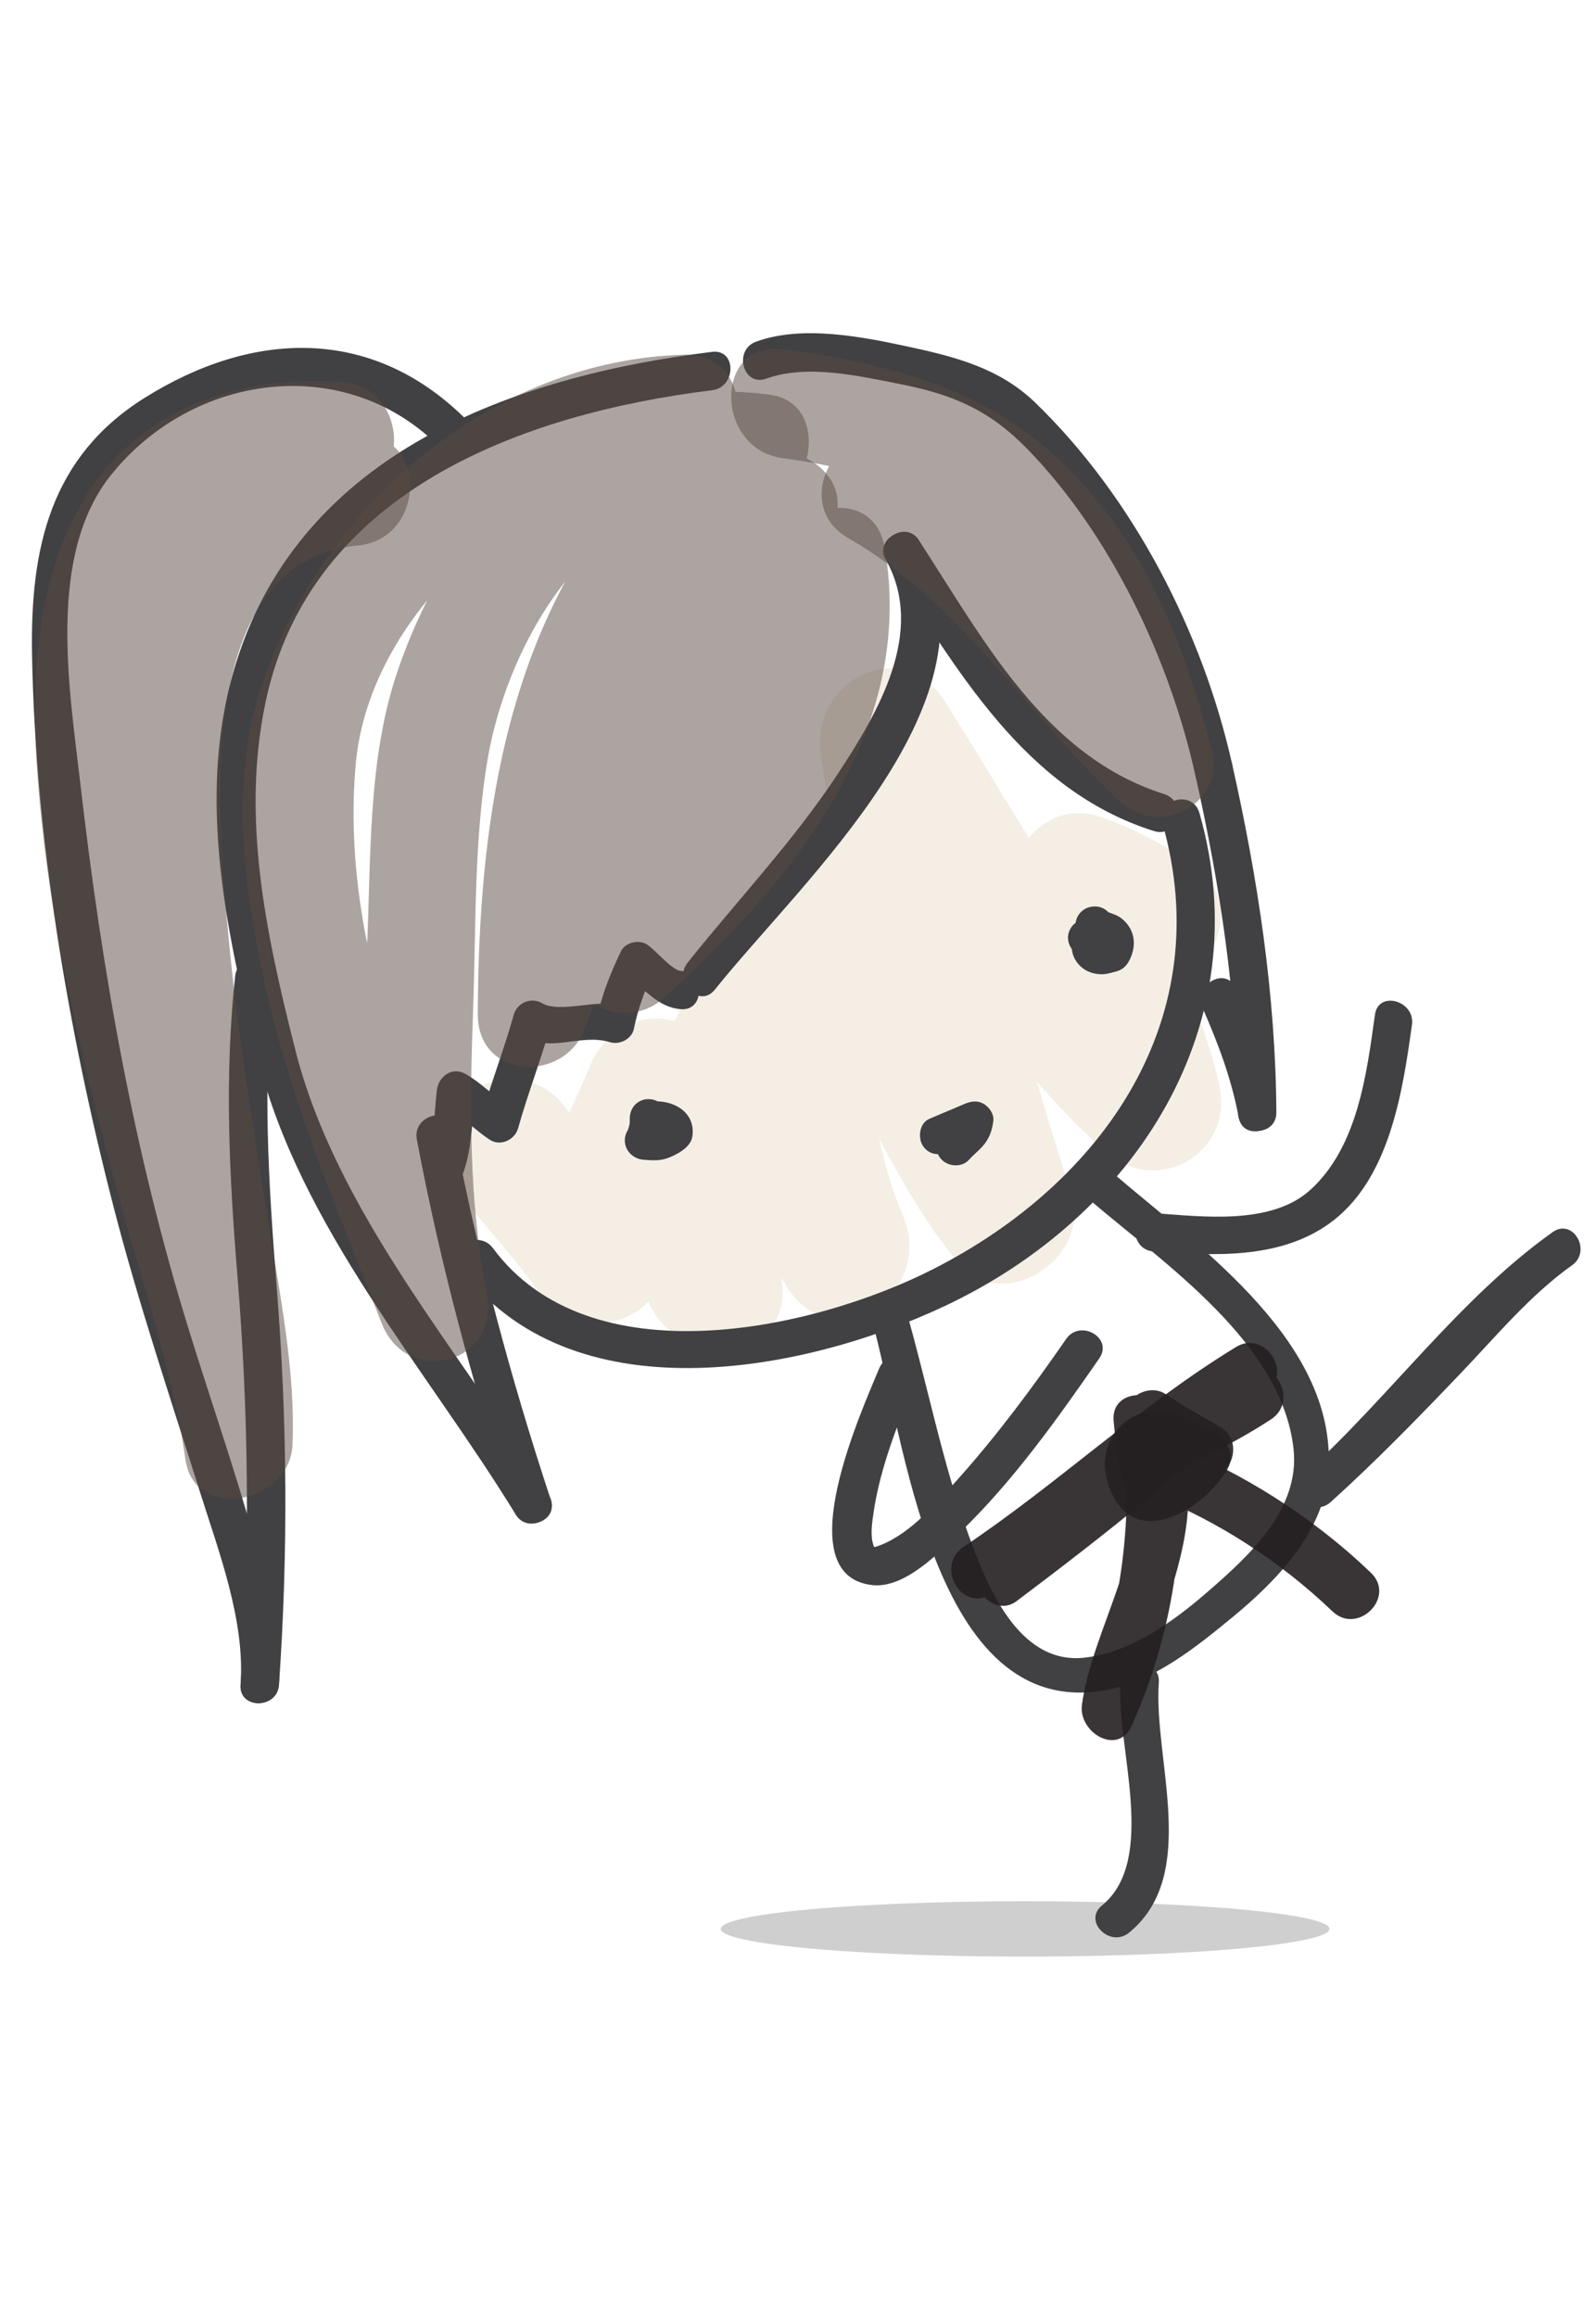 <?xml version="1.0" encoding="utf-8"?>
<!-- Generator: Adobe Illustrator 16.0.0, SVG Export Plug-In . SVG Version: 6.00 Build 0)  -->
<!DOCTYPE svg PUBLIC "-//W3C//DTD SVG 1.1//EN" "http://www.w3.org/Graphics/SVG/1.1/DTD/svg11.dtd">
<svg version="1.1" id="Layer_1" xmlns="http://www.w3.org/2000/svg" xmlns:xlink="http://www.w3.org/1999/xlink" x="0px" y="0px"
	 width="155px" height="225px" viewBox="72.5 37.5 155 225" enable-background="new 72.5 37.5 155 225" xml:space="preserve">
<ellipse opacity="0.25" fill="#414042" cx="172.058" cy="224.812" rx="29.558" ry="2.688"/>
<g>
	<g opacity="0.5">
		<g>
			<path fill="#E9DDCB" d="M116.187,152.007c2.589,3.841,5.939,7.063,8.543,10.862c3.612,5.266,12.291,3.562,12.33-3.34
				c0.032-5.547,3.425-9.896,5.456-14.904c-4.253,0-8.507,0-12.761,0c2.167,5.605,4.677,11.427,5.459,17.434
				c4.333-0.586,8.665-1.173,12.997-1.759c-2.532-6.851-0.072-14.431,2.977-20.739c-3.809,0-7.618,0-11.427,0
				c4.154,7.068,4.823,15.546,9.01,22.673c4.445,7.565,14.681,0.942,11.426-6.68c-3.49-8.178-4.453-19.499-1.809-28.009
				c-3.686,0.974-7.371,1.947-11.059,2.92c7.367,8.976,10.773,20.591,18.188,29.627c4.278,5.218,12.938-0.372,11.059-6.438
				c-4.729-15.264-9.273-30.553-11.602-46.398c-4.031,1.699-8.062,3.399-12.094,5.098c8.135,12.878,15.453,26.72,26.979,36.979
				c5.002,4.452,12.508,0.148,11.059-6.438c-1.634-7.432-5.538-14.081-7.173-21.512c-2.714,2.713-5.427,5.426-8.14,8.139
				c2.012,0.63,3.791,1.844,5.59,2.918c7.349,4.382,14-7.061,6.681-11.427c-2.813-1.678-5.612-3.268-8.752-4.252
				c-5.056-1.585-9.175,3.431-8.14,8.139c1.635,7.431,5.539,14.08,7.174,21.511c3.686-2.146,7.371-4.292,11.059-6.438
				c-10.701-9.526-17.354-22.342-24.908-34.3c-4.252-6.729-13.146-2.068-12.094,5.098c2.328,15.845,6.874,31.134,11.602,46.398
				c3.687-2.146,7.373-4.292,11.06-6.438c-7.365-8.979-10.771-20.59-18.187-29.626c-3.326-4.05-9.708-1.431-11.06,2.92
				c-3.765,12.111-1.756,26.73,3.142,38.205c3.809-2.227,7.619-4.453,11.427-6.68c-4.153-7.068-4.822-15.546-9.01-22.672
				c-2.367-4.025-9.211-4.584-11.427,0c-4.517,9.347-8.081,20.732-4.311,30.936c2.397,6.484,14.023,6.127,12.997-1.76
				c-0.957-7.354-3.268-14.059-5.932-20.951c-2.456-6.354-10.252-6.188-12.761,0c-2.62,6.462-5.887,11.106-5.929,18.421
				c4.11-1.112,8.22-2.227,12.33-3.34c-2.616-3.812-5.961-7.031-8.543-10.861C122.871,138.294,111.401,144.909,116.187,152.007
				L116.187,152.007z"/>
		</g>
	</g>
	<g>
		<g>
			<g>
				<path fill="#414042" d="M185.391,117.432c5.403,18.935-5.695,34.868-22.238,43.296c-11.78,6-33.404,10.666-42.776-2.018
					c-1.411-1.909-4.646-0.055-3.217,1.881c10.68,14.452,33.076,10.312,47.016,3.771c18.574-8.715,30.69-27.313,24.808-47.922
					C188.322,114.135,184.729,115.117,185.391,117.432L185.391,117.432z"/>
			</g>
		</g>
		<g>
			<g>
				<path fill="#414042" d="M181.316,200.896c-0.438,6.136,3.672,17.172-1.801,21.646c-1.861,1.521,0.791,4.143,2.635,2.635
					c6.884-5.63,2.354-16.798,2.892-24.281C185.214,198.499,181.486,198.516,181.316,200.896L181.316,200.896z"/>
			</g>
		</g>
		<g>
			<g>
				<path fill="#414042" d="M201.734,183.361c4.41-3.979,8.541-8.232,12.644-12.525c3.412-3.57,6.749-7.597,10.802-10.475
					c1.939-1.379,0.082-4.61-1.882-3.217c-9.081,6.449-15.94,16.133-24.196,23.582C197.312,182.341,199.957,184.967,201.734,183.361
					L201.734,183.361z"/>
			</g>
		</g>
		<g>
			<g>
				<path fill="#414042" d="M184.539,159.027c5.688,0.399,12.047,0.803,16.952-2.635c5.937-4.162,7.216-12.787,8.134-19.376
					c0.327-2.348-3.262-3.361-3.592-0.99c-0.811,5.805-1.682,12.826-6.256,17.003c-3.816,3.488-10.564,2.603-15.238,2.273
					C182.141,155.135,182.156,158.861,184.539,159.027L184.539,159.027z"/>
			</g>
		</g>
		<g>
			<g>
				<path fill="#414042" d="M146.922,74.269c3.936-1.429,8.958-0.266,12.911,0.511c5.237,1.029,8.787,2.541,12.526,6.409
					c8.037,8.314,13.695,20.268,16.205,31.479c0.524,2.344,4.117,1.35,3.592-0.99c-2.873-12.839-9.627-25.894-19.106-35.069
					c-3.429-3.319-7.649-4.433-12.228-5.421c-4.549-0.982-10.371-2.152-14.89-0.51C143.692,71.49,144.659,75.091,146.922,74.269
					L146.922,74.269z"/>
			</g>
		</g>
		<g>
			<g>
				<path fill="#414042" d="M141.663,71.668c-19.358,2.382-39.744,9.783-46.17,29.996c-4.017,12.634-1.102,26.068,2.028,38.528
					c0.584,2.33,4.177,1.341,3.592-0.99c-2.762-10.999-5.216-22.263-2.808-33.585c4.326-20.337,24.816-27.942,43.358-30.223
					C144.016,75.104,144.044,71.375,141.663,71.668L141.663,71.668z"/>
			</g>
		</g>
		<g>
			<g>
				<path fill="#414042" d="M117.572,78.037c-9.08-8.884-20.568-8.449-31.008-1.914c-9.203,5.76-11.138,14.636-10.952,24.956
					c0.322,17.809,3.508,36.544,7.947,53.729c2.399,9.287,5.47,18.385,8.348,27.529c1.853,5.891,4.397,12.484,3.958,18.764
					c-0.167,2.397,3.559,2.383,3.726,0c0.318-4.556-1.009-9.168-2.215-13.511c-1.936-6.965-4.315-13.808-6.459-20.709
					c-5.431-17.478-8.529-35.173-10.62-53.333c-1.049-9.11-3.289-22.144,3.015-29.962c7.977-9.894,22.574-11.772,31.626-2.916
					C116.656,82.352,119.292,79.719,117.572,78.037L117.572,78.037z"/>
			</g>
		</g>
		<g>
			<g>
				<path fill="#414042" d="M158.581,91.939c3.819,6.954-0.819,14.776-4.667,20.637c-4.307,6.559-9.744,12.277-14.626,18.394
					c-1.482,1.857,1.135,4.512,2.634,2.634c8.522-10.678,28.293-28.225,19.876-43.544C160.641,87.954,157.424,89.833,158.581,91.939
					L158.581,91.939z"/>
			</g>
		</g>
		<g>
			<g>
				<path fill="#414042" d="M138.588,131.774c-0.866-0.077-2.407-2.011-3.242-2.55c-0.798-0.516-2.127-0.221-2.548,0.668
					c-1.006,2.124-1.864,4.212-2.328,6.528c0.764-0.434,1.527-0.867,2.291-1.301c-2.129-0.645-5.901,0.813-7.626-0.206
					c-1.04-0.614-2.414-0.042-2.736,1.113c-0.946,3.39-2.228,6.667-3.176,10.057c0.912-0.371,1.824-0.742,2.736-1.112
					c-1.504-0.982-2.65-2.27-4.235-3.177c-1.328-0.76-2.651,0.242-2.803,1.608c-0.254,2.298-0.238,4.715-0.992,6.916
					c-0.78,2.279,2.819,3.248,3.592,0.99c0.856-2.5,0.837-5.302,1.125-7.906c-0.935,0.535-1.869,1.072-2.803,1.607
					c1.599,0.916,2.722,2.188,4.235,3.176c1.02,0.666,2.424,0.002,2.736-1.112c0.949-3.39,2.23-6.667,3.176-10.057
					c-0.912,0.371-1.824,0.742-2.736,1.113c2.794,1.651,5.581-0.308,8.516,0.581c0.92,0.279,2.095-0.323,2.291-1.301
					c0.4-1.999,1.079-3.793,1.953-5.638c-0.85,0.223-1.699,0.446-2.548,0.668c1.785,1.154,2.9,2.86,5.122,3.059
					C140.982,135.713,140.961,131.986,138.588,131.774L138.588,131.774z"/>
			</g>
		</g>
		<g>
			<g>
				<path fill="#414042" d="M112.981,148.143c2.298,12.209,5.526,24.189,9.418,35.985c0.749,2.271,4.347,1.298,3.592-0.989
					c-3.891-11.797-7.119-23.777-9.418-35.986C116.129,144.793,112.539,145.795,112.981,148.143L112.981,148.143z"/>
			</g>
		</g>
		<g>
			<g>
				<path fill="#414042" d="M125.804,182.691c-8.512-13.907-20.673-27.368-24.691-43.489c-0.581-2.33-4.173-1.341-3.592,0.99
					c4.112,16.501,16.36,30.156,25.066,44.381C123.838,186.618,127.062,184.748,125.804,182.691L125.804,182.691z"/>
			</g>
		</g>
		<g>
			<g>
				<path fill="#414042" d="M158.581,91.939c6.832,10.474,13.313,22.269,25.991,26.263c2.299,0.724,3.273-2.873,0.99-3.592
					c-11.604-3.657-17.533-14.998-23.766-24.551C160.491,88.056,157.264,89.921,158.581,91.939L158.581,91.939z"/>
			</g>
		</g>
		<g>
			<g>
				<path fill="#414042" d="M189.282,135.344c1.536,3.549,2.803,6.844,3.518,10.67c0.44,2.359,4.03,1.357,3.593-0.99
					c-0.774-4.146-2.229-7.715-3.894-11.56C191.547,131.265,188.338,133.164,189.282,135.344L189.282,135.344z"/>
			</g>
		</g>
		<g>
			<g>
				<path fill="#414042" d="M196.458,145.52c-0.072-11.387-1.806-22.753-4.301-33.841c-0.527-2.343-4.118-1.35-3.593,0.99
					c2.427,10.779,4.098,21.785,4.168,32.852C192.748,147.921,196.475,147.923,196.458,145.52L196.458,145.52z"/>
			</g>
		</g>
		<g>
			<g>
				<path fill="#414042" d="M95.337,132.287c-1.056,9.753-0.575,19.361,0.222,29.111c1.083,13.259,1.24,26.425,0.308,39.703
					c-0.168,2.397,3.558,2.383,3.726,0c0.907-12.916,0.808-25.735-0.222-38.636c-0.807-10.112-1.403-20.058-0.308-30.179
					C99.321,129.899,95.593,129.925,95.337,132.287L95.337,132.287z"/>
			</g>
		</g>
		<g>
			<g>
				<path fill="#414042" d="M133.704,146.586c-0.105-0.543-0.032-0.165-0.04-0.001c0.02-0.465-0.011,0.038-0.032,0.133
					c-0.035,0.164-0.088,0.325-0.14,0.484c-0.163,0.497,0.161-0.296-0.066,0.12c-0.709,1.297,0.198,2.705,1.608,2.803
					c0.735,0.052,1.499,0.111,2.209-0.134c0.941-0.326,2.328-1.052,2.492-2.103c0.32-2.05-1.276-3.277-3.15-3.428
					c-1.014-0.082-1.863,0.909-1.863,1.861c0,1.078,0.851,1.781,1.863,1.863c0.151,0.012,0.36,0.058-0.334-0.047
					c0.128,0.021,0.252,0.053,0.376,0.088c0.283,0.084-0.428-0.24-0.016,0.012c-0.453-0.277-0.565-0.721-0.487-1.215
					c0.285-0.371,0.57-0.742,0.856-1.112c-0.225,0.146-0.45,0.29-0.679,0.428c-0.1,0.062-0.204,0.115-0.308,0.168
					c0.47-0.237,0.23-0.095,0.081-0.052c-0.191,0.04-0.12,0.033,0.213-0.02c-0.108,0.015-0.219,0.012-0.327,0.014
					c-0.309,0.001-0.618-0.028-0.926-0.051c0.536,0.935,1.072,1.869,1.608,2.804c0.596-1.091,0.891-2.38,0.653-3.607
					c-0.192-0.998-1.371-1.554-2.291-1.301C133.969,144.579,133.511,145.59,133.704,146.586L133.704,146.586z"/>
			</g>
		</g>
		<g>
			<g>
				<path fill="#414042" d="M177.143,130.196c-0.474-0.568-0.629-0.718-0.47-0.45c-0.246-0.431-0.14-0.351-0.098-0.148
					c0.028,0.138,0.047,0.278,0.079,0.416c0.154,0.669,0.606,1.265,1.181,1.631c0.694,0.444,1.59,0.573,2.38,0.37
					c0.2-0.052,0.401-0.104,0.604-0.154c0.855-0.218,1.238-0.73,1.548-1.518c0.547-1.391,0.188-2.786-0.983-3.686
					c-0.324-0.25-0.732-0.382-1.111-0.528c-0.057-0.021-0.11-0.042-0.166-0.063c-0.33-0.125,0.436,0.197,0.119,0.051
					c-0.08-0.037-0.154-0.081-0.229-0.126c0.427,0.263,0.247,0.207,0.12,0.071c-0.696-0.739-1.933-0.702-2.636,0
					c-0.732,0.733-0.694,1.896,0,2.634c0.541,0.574,1.252,0.808,1.963,1.089c-0.584-0.23-0.205-0.083-0.069-0.004
					c0.153,0.105,0.091,0.056-0.19-0.147c0.162,0.144-0.244-0.428-0.269-0.49c0.047,0.184,0.041,0.11-0.019-0.222
					c-0.006,0.192,0.008,0.142,0.041-0.153c-0.035,0.26-0.137,0.512-0.23,0.755c0.434-0.434,0.867-0.867,1.301-1.301
					c-0.145,0.036-0.285,0.072-0.43,0.109c-0.071,0.019-0.145,0.037-0.217,0.055c-0.295,0.064-0.18,0.077,0.352,0.038
					c-0.21-0.062-0.18-0.042,0.092,0.06c0.166,0.104,0.295,0.24,0.389,0.411c-0.172-0.232,0.138,0.482,0.035,0.044
					c-0.196-0.848-0.455-1.436-1.203-1.961c-0.834-0.583-2.067-0.153-2.549,0.668C175.93,128.578,176.312,129.615,177.143,130.196
					L177.143,130.196z"/>
			</g>
		</g>
		<g>
			<g>
				<path fill="#414042" d="M157.191,165.755c3.117,10.897,5.742,38.996,22.74,35.865c4.633-0.854,8.734-4.171,12.262-7.074
					c4.19-3.45,8.766-8.128,9.289-13.854c1.151-12.613-12.323-21.934-20.698-29.105c-1.683-1.441-4.14,0.991-2.443,2.443
					c7.249,6.207,18.654,13.861,19.786,24.18c0.646,5.885-4.383,10.428-8.376,13.895c-3.3,2.862-7.466,5.879-11.946,6.369
					c-6.438,0.705-9.503-7.097-11.244-11.926c-2.547-7.062-3.976-14.502-6.037-21.71
					C159.912,162.698,156.578,163.607,157.191,165.755L157.191,165.755z"/>
			</g>
		</g>
		<g>
			<g>
				<path fill="#414042" d="M166.605,150.123c0.422-0.475,0.928-0.859,1.345-1.338c0.643-0.735,0.911-1.516,1.021-2.475
					c0.07-0.631-0.404-1.305-0.923-1.607c-0.632-0.37-1.245-0.27-1.881,0c-1.138,0.48-2.274,0.963-3.412,1.445
					c-0.937,0.396-1.131,1.758-0.668,2.549c0.562,0.957,1.613,1.063,2.549,0.668c1.138-0.482,2.274-0.965,3.412-1.445
					c-0.935-0.536-1.868-1.072-2.803-1.607c0.013-0.113,0.157-0.388-0.019-0.065c0.129-0.14,0.119-0.127-0.025,0.037
					c-0.082,0.087-0.166,0.172-0.253,0.254c-0.327,0.317-0.673,0.61-0.978,0.951c-0.677,0.757-0.748,1.887,0,2.635
					C164.657,150.811,165.928,150.88,166.605,150.123L166.605,150.123z"/>
			</g>
		</g>
		<g opacity="0.5">
			<g>
				<path fill="#594A42" d="M148.205,93.465c2.34,13.507-9.669,25.287-18.753,33.491c3.012,1.248,6.024,2.495,9.036,3.743
					c0.229-7.998,4.359-15.045,7.944-21.976c3.626-7.01,6.647-14.035,7.406-21.958c0.372-3.884-4.82-6.759-7.965-4.571
					c-18.17,12.644-19.47,33.298-26.782,52.391c3.466,0.469,6.932,0.938,10.397,1.407c0.057-18.797,2.358-38.93,19.081-50.479
					c3.277-2.264,3.74-8.982-1.264-9.675c-18.058-2.5-30.65,10.71-36.162,26.734c-3.031,8.811-2.566,18.616-3.044,27.796
					c-0.621,11.912-0.815,23.854,1.464,35.616c3.403-0.938,6.805-1.877,10.208-2.814c-6.374-16.385-14.352-33.513-12.718-51.521
					c1.364-15.034,17.253-28.746,31.963-29.118c6.814-0.173,6.831-10.76,0-10.587c-18.686,0.474-34.995,14.561-41.012,31.81
					c-3.372,9.665-1.738,20.906,0.511,30.612c2.521,10.884,7.01,21.241,11.048,31.62c2.458,6.318,11.522,3.966,10.208-2.814
					c-1.76-9.084-1.663-18.373-1.325-27.584c0.293-8.001,0.071-16.527,1.421-24.424c1.981-11.599,10.82-27.025,24.624-25.115
					c-0.421-3.225-0.843-6.45-1.264-9.675c-20.113,13.888-24.255,36.626-24.325,59.618c-0.019,6.314,8.349,6.758,10.397,1.407
					c6.052-15.801,6.844-35.576,21.917-46.064c-2.655-1.524-5.31-3.047-7.965-4.571c-0.759,7.936-5.179,15.026-8.726,21.976
					c-3.541,6.938-6.399,14.083-6.625,21.958c-0.139,4.842,5.758,6.704,9.036,3.743c12.483-11.272,24.58-25.884,21.477-43.791
					C157.249,83.934,147.048,86.79,148.205,93.465L148.205,93.465z"/>
			</g>
		</g>
		<g opacity="0.5">
			<g>
				<path fill="#594A42" d="M148.544,82.001c7.501,0.992,14.409,3.048,20.039,8.291c6.66,6.202,9.122,14.252,11.381,22.759
					c2.949-1.717,5.897-3.434,8.849-5.15c-9.914-9.215-16.572-20.391-28.598-27.294c-5.931-3.405-11.261,5.744-5.343,9.142
					c11.104,6.375,17.272,17.103,26.454,25.638c3.844,3.573,10.238,0.087,8.848-5.15c-2.889-10.878-6.658-20.498-15.084-28.343
					c-7.377-6.869-16.836-9.195-26.544-10.479C141.792,70.521,141.878,81.12,148.544,82.001L148.544,82.001z"/>
			</g>
		</g>
		<g opacity="0.5">
			<g>
				<path fill="#594A42" d="M107.257,79.883C85.71,81.96,82.824,104.386,83.646,122.05c0.504,10.862,2.262,21.662,3.977,32.386
					c1.222,7.644,3.028,15.59,2.696,23.373c3.466-0.469,6.932-0.938,10.397-1.406c-1.062-7.422-3.524-14.703-5.503-21.914
					c-2.894-10.545-5.615-21.154-7.369-31.956c-1.474-9.076-2.418-19.063,0.443-27.96c2.547-7.92,9.605-9.92,17.382-9.396
					c6.818,0.459,6.774-10.13,0-10.587c-10.304-0.695-20.162,2.724-25.412,12.072c-5.094,9.071-4.769,20.613-3.714,30.616
					c1.273,12.076,4.142,23.928,7.271,35.637c2.316,8.669,5.419,17.395,6.694,26.302c0.88,6.153,10.155,4.271,10.397-1.407
					c0.304-7.127-1.202-14.406-2.311-21.412c-1.481-9.355-3.047-18.694-3.921-28.132c-1.021-11.025-3.615-36.234,12.583-37.794
					C113.989,89.821,114.053,79.229,107.257,79.883L107.257,79.883z"/>
			</g>
		</g>
		<g>
			<g opacity="0.9">
				<g>
					<path fill="#231F20" d="M168.76,192.27c9.108-6.09,17.094-13.693,26.467-19.406c-1.069-1.387-2.14-2.771-3.207-4.156
						c-7.295,7.193-15.279,13.548-23.461,19.7c1.207,1.207,2.414,2.413,3.621,3.62c5.209-8.545,15.782-11.454,23.752-16.695
						c2.84-1.866,0.189-6.452-2.672-4.57c-8.887,5.844-19.832,9.047-25.65,18.596c-1.303,2.138,1.432,5.269,3.621,3.621
						c8.537-6.422,16.916-13.018,24.531-20.528c2.137-2.106-0.621-5.732-3.207-4.156c-9.375,5.714-17.356,13.315-26.467,19.407
						C163.268,189.586,165.913,194.173,168.76,192.27L168.76,192.27z"/>
				</g>
			</g>
			<g opacity="0.9">
				<g>
					<path fill="#231F20" d="M180.656,175.518c0.298,2.931,0.342,5.586,2.127,8.041c0.88,1.211,2.242,1.668,3.621,0.949
						c2.105-1.096,3.592-2.494,5.121-4.298c1.088-1.28,1.033-3.249-0.534-4.155c-1.785-1.033-3.583-2.021-5.294-3.177
						c-1.61-1.089-4.118,0.337-3.981,2.285c0.667,9.538,0.071,18.399-3.874,27.248c1.612,0.68,3.225,1.358,4.838,2.039
						c1.197-8.586,6.514-16.118,4.94-25.048c-1.085,1.084-2.17,2.17-3.255,3.255c6.449,2.559,12.535,6.521,17.535,11.315
						c2.461,2.361,6.209-1.377,3.742-3.742c-5.701-5.47-12.535-9.77-19.871-12.678c-2.065-0.818-3.563,1.504-3.256,3.256
						c1.336,7.58-3.914,14.873-4.94,22.234c-0.374,2.68,3.501,5.036,4.837,2.039c4.354-9.764,5.337-19.339,4.597-29.92
						c-1.327,0.762-2.655,1.523-3.981,2.285c1.709,1.154,3.508,2.144,5.293,3.176c-0.18-1.387-0.357-2.771-0.535-4.156
						c-1.219,1.436-2.371,2.596-4.053,3.471c1.207,0.315,2.414,0.633,3.621,0.948c-1.256-1.729-1.197-3.345-1.403-5.37
						C185.607,172.154,180.311,172.121,180.656,175.518L180.656,175.518z"/>
				</g>
			</g>
			<g opacity="0.85">
				<g>
					<path fill="#231F20" d="M190.639,176.761c-2.283-1.401-5.617-3.116-8.281-1.585c-2.03,1.168-2.959,3.54-2.401,5.815
						c1.797,7.323,8.843,3.763,11.633-0.609c1.843-2.887-2.739-5.539-4.569-2.672c-0.541,0.847-1.067,1.72-1.904,2.312
						c-0.096,0.067,0.269,0.571,0.051-0.014c-0.362-0.972,0.355-0.216-0.529-0.105c1.15-0.144,2.436,0.877,3.332,1.429
						C190.885,183.121,193.542,178.542,190.639,176.761L190.639,176.761z"/>
				</g>
			</g>
		</g>
		<g>
			<g>
				<path fill="#414042" d="M157.863,170.434c-1.436,3.539-9.089,20.088-0.622,20.993c3.151,0.337,6.54-3.233,8.532-5.159
					c5.16-4.985,9.42-10.994,13.492-16.867c1.371-1.979-1.858-3.84-3.218-1.881c-3.276,4.728-6.694,9.348-10.536,13.635
					c-2.05,2.289-4.562,5.251-7.519,6.395c-0.673,0.26-0.604,0.178-0.646,0.062c-0.352-0.963-0.156-2.201-0.015-3.182
					c0.646-4.478,2.435-8.845,4.122-13.006C162.359,169.195,158.755,168.236,157.863,170.434L157.863,170.434z"/>
			</g>
		</g>
	</g>
</g>
</svg>

